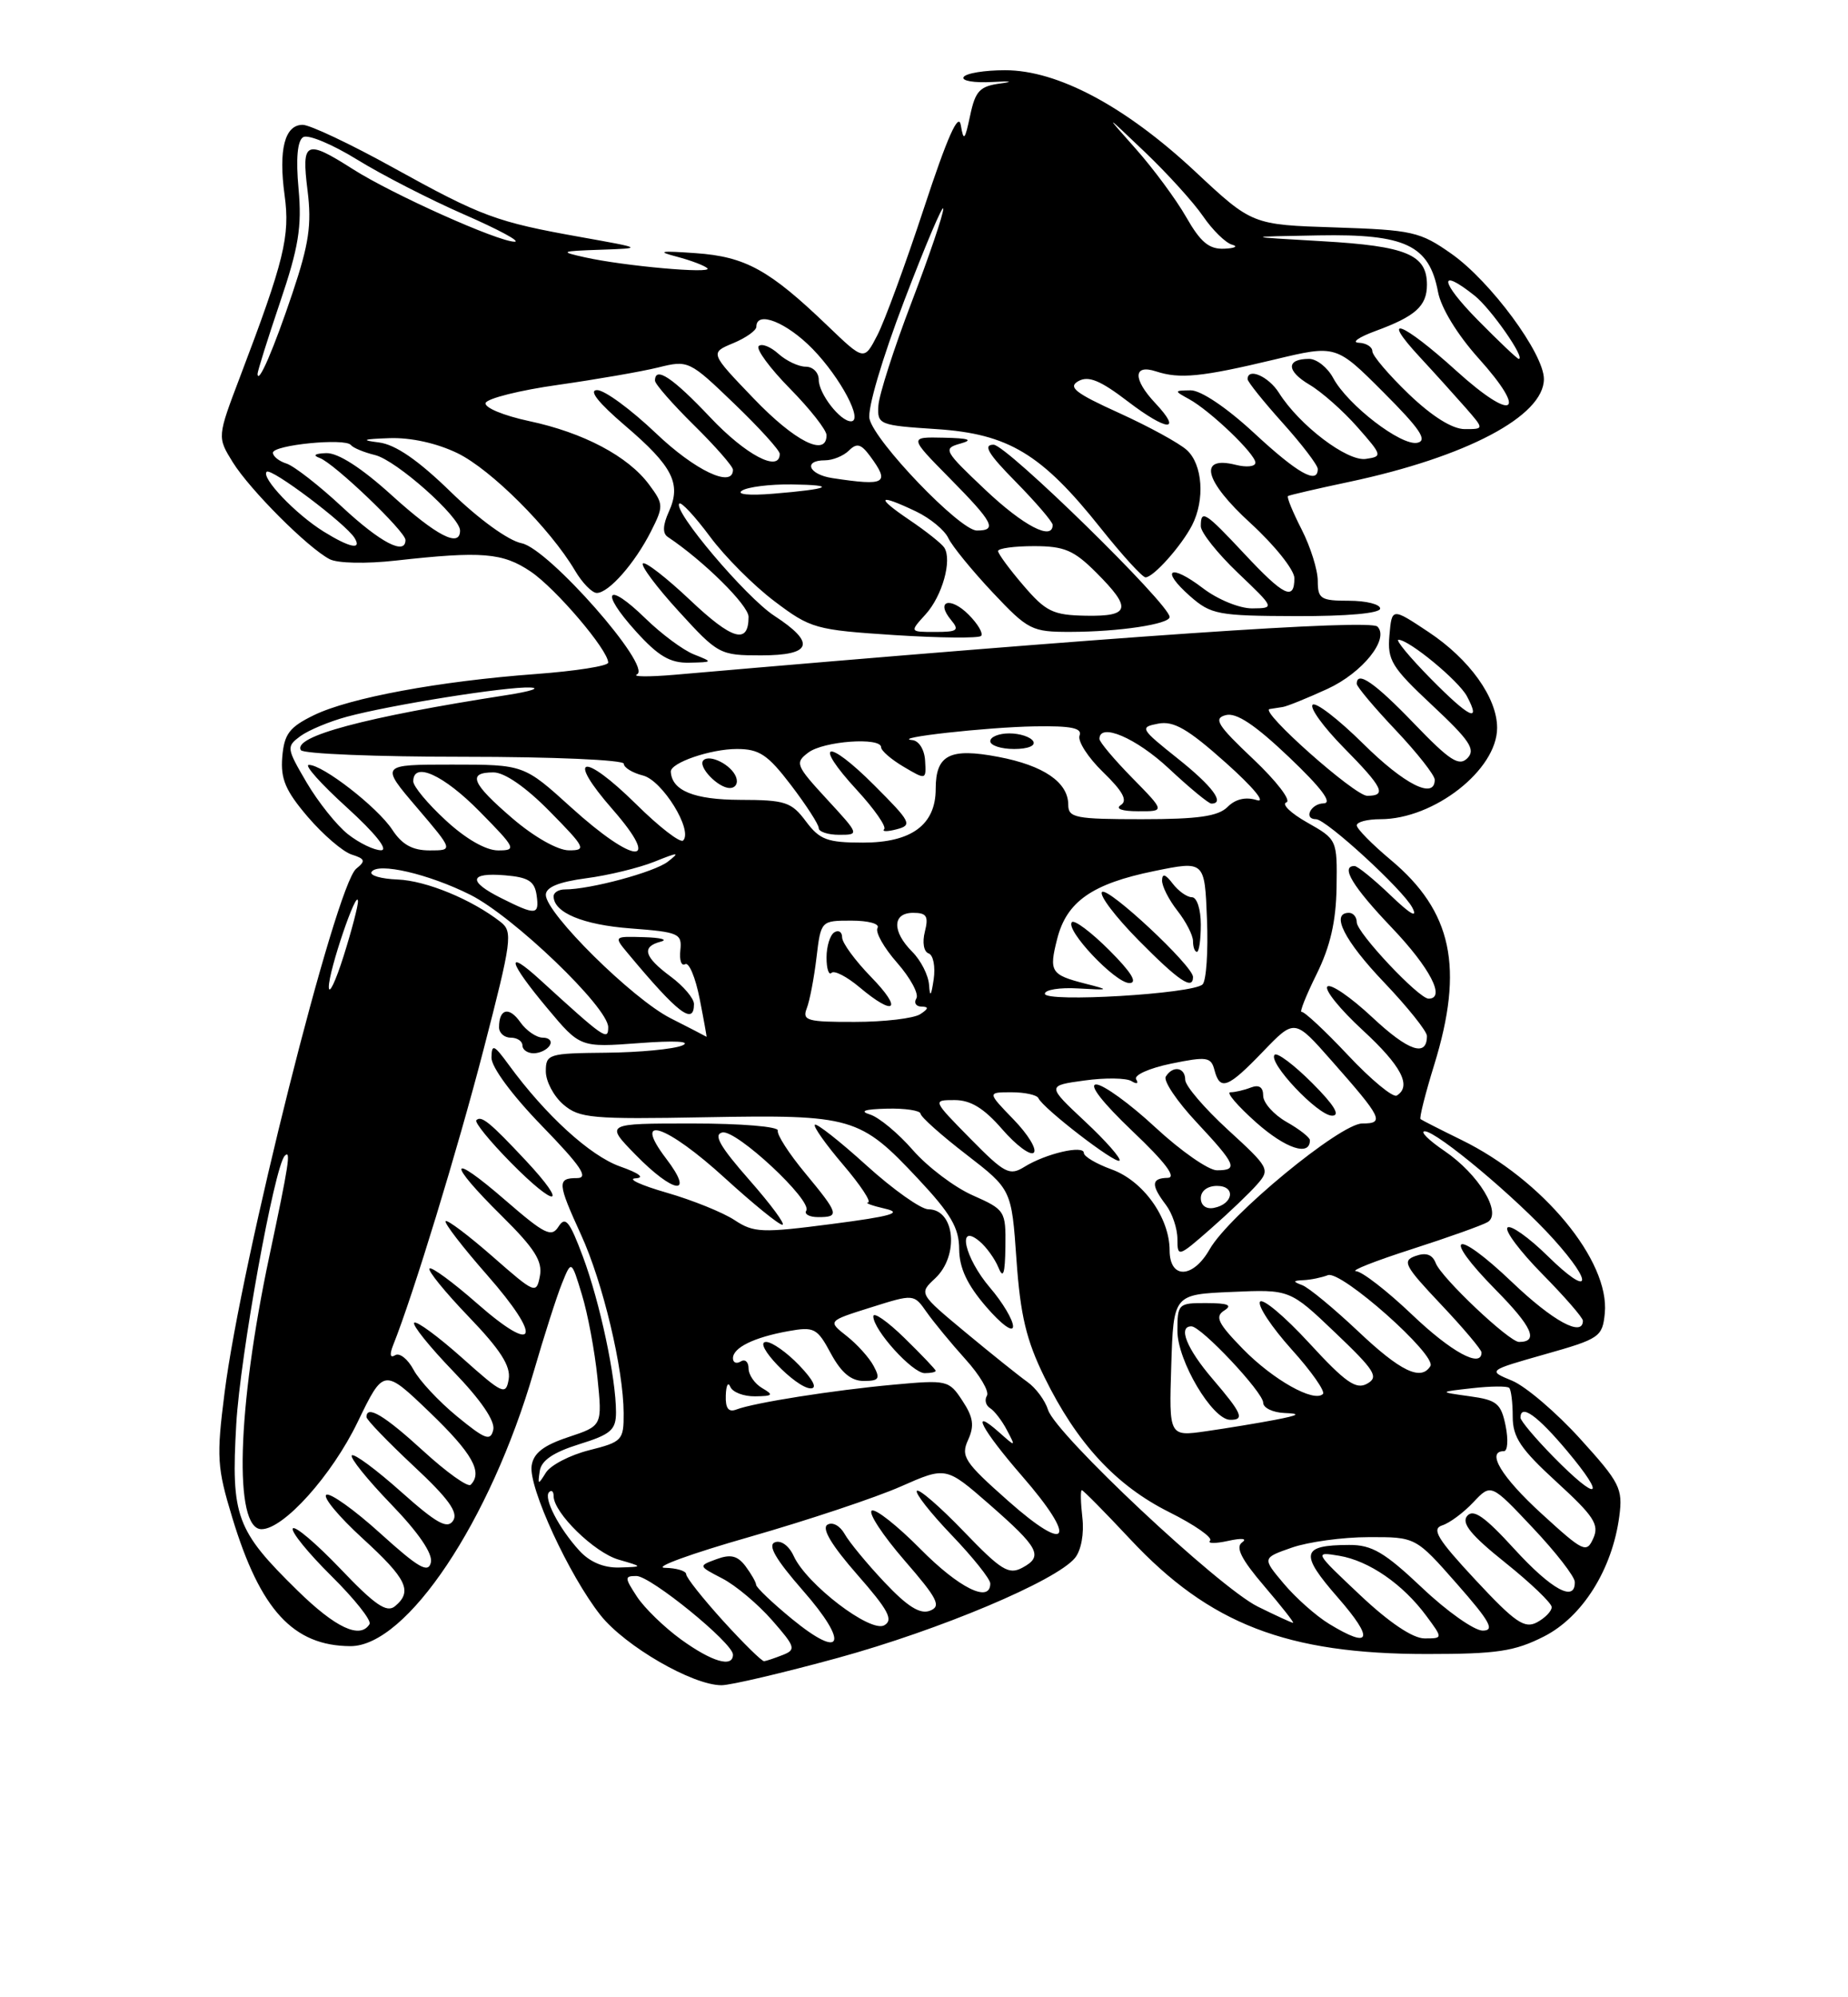 <?xml version="1.0" encoding="UTF-8" standalone="no"?>
<!DOCTYPE svg PUBLIC "-//W3C//DTD SVG 1.1//EN" "http://www.w3.org/Graphics/SVG/1.1/DTD/svg11.dtd" >
<svg xmlns="http://www.w3.org/2000/svg" xmlns:xlink="http://www.w3.org/1999/xlink" version="1.1" viewBox="0 0 237 256">
 <g >
 <path fill="currentColor"
d=" M 107.44 212.50 C 120.55 208.90 135.44 202.63 137.86 199.69 C 138.66 198.71 139.05 196.57 138.81 194.51 C 138.59 192.58 138.55 191.00 138.74 191.00 C 138.92 191.00 141.72 193.84 144.96 197.30 C 155.13 208.17 165.04 212.00 183.00 212.00 C 191.99 212.00 194.24 211.66 198.01 209.75 C 202.95 207.24 206.77 201.15 207.67 194.35 C 208.14 190.79 207.76 190.04 202.63 184.39 C 199.58 181.03 195.66 177.69 193.93 176.97 C 190.78 175.67 190.78 175.67 198.14 173.58 C 205.16 171.60 205.51 171.35 205.81 168.32 C 206.46 161.60 197.85 151.20 187.41 146.10 C 184.71 144.78 182.36 143.58 182.18 143.44 C 182.00 143.31 182.79 140.18 183.93 136.49 C 187.78 124.03 186.25 116.81 178.35 110.21 C 175.96 108.21 174.00 106.22 174.00 105.79 C 174.00 105.35 175.36 105.00 177.03 105.00 C 183.91 105.00 192.00 98.67 192.00 93.29 C 192.00 89.43 188.47 84.50 183.21 81.01 C 178.50 77.88 178.50 77.88 178.19 81.43 C 177.91 84.62 178.46 85.52 183.69 90.41 C 188.49 94.90 189.27 96.07 188.20 97.17 C 187.12 98.27 185.94 97.51 181.36 92.75 C 176.32 87.51 174.00 85.90 174.00 87.65 C 174.00 88.01 176.25 90.69 179.00 93.59 C 181.75 96.50 184.00 99.36 184.00 99.94 C 184.00 102.52 180.11 100.56 174.81 95.31 C 171.64 92.18 168.73 89.94 168.34 90.33 C 167.94 90.72 169.73 93.19 172.31 95.81 C 177.39 100.96 177.89 102.00 175.34 102.00 C 173.73 102.00 161.47 91.12 162.82 90.88 C 163.20 90.82 163.95 90.70 164.50 90.62 C 165.05 90.54 167.64 89.49 170.24 88.30 C 174.74 86.23 178.22 81.89 176.65 80.31 C 175.67 79.34 143.59 81.53 86.50 86.49 C 83.20 86.77 81.04 86.75 81.69 86.44 C 83.70 85.48 70.36 70.32 66.90 69.63 C 65.19 69.29 61.42 66.56 57.83 63.07 C 53.62 58.97 50.72 56.98 48.60 56.71 C 46.21 56.41 46.52 56.28 49.93 56.16 C 52.67 56.06 56.01 56.80 58.66 58.08 C 62.96 60.16 70.55 67.74 73.74 73.13 C 74.67 74.71 75.93 76.00 76.54 76.00 C 78.07 76.00 81.42 72.19 83.48 68.12 C 85.12 64.88 85.11 64.62 83.25 62.12 C 80.56 58.48 74.82 55.45 67.85 53.97 C 64.58 53.27 62.09 52.24 62.28 51.65 C 62.48 51.07 66.66 50.02 71.57 49.33 C 76.48 48.63 82.26 47.63 84.41 47.10 C 88.27 46.14 88.41 46.21 94.16 51.74 C 97.37 54.82 100.00 57.72 100.00 58.17 C 100.00 60.61 95.66 58.34 91.09 53.50 C 86.25 48.38 84.00 46.89 84.00 48.79 C 84.00 49.22 86.25 51.79 89.00 54.50 C 91.75 57.21 94.00 59.78 94.00 60.21 C 94.00 62.62 89.12 60.31 84.09 55.50 C 80.91 52.48 77.54 50.00 76.58 50.00 C 75.45 50.00 76.71 51.60 80.16 54.55 C 86.28 59.77 87.41 62.00 85.78 65.58 C 85.00 67.30 84.95 68.37 85.64 68.82 C 90.22 71.87 96.00 77.58 96.00 79.06 C 96.00 82.64 93.92 82.04 88.49 76.90 C 85.46 74.04 82.74 71.93 82.45 72.22 C 82.16 72.51 84.23 75.28 87.06 78.37 C 92.09 83.88 92.32 84.00 97.60 84.00 C 104.15 84.00 104.67 82.42 99.29 78.92 C 95.65 76.54 86.24 65.43 87.12 64.54 C 87.37 64.30 89.13 66.19 91.04 68.76 C 92.94 71.33 96.67 75.07 99.33 77.07 C 103.96 80.57 104.59 80.74 114.71 81.40 C 120.51 81.77 125.51 81.82 125.82 81.51 C 126.13 81.20 125.41 79.97 124.22 78.78 C 121.86 76.41 119.93 77.01 121.98 79.48 C 123.07 80.79 122.79 81.00 119.95 81.00 C 116.65 81.00 116.65 81.00 118.70 78.75 C 120.84 76.40 122.13 71.80 121.10 70.19 C 120.77 69.68 118.75 68.07 116.61 66.63 C 112.24 63.67 112.59 63.23 117.47 65.55 C 119.27 66.41 121.14 67.94 121.62 68.97 C 122.10 69.99 124.66 73.12 127.29 75.92 C 131.86 80.77 132.32 81.00 137.29 80.99 C 143.50 80.98 150.00 80.00 150.00 79.08 C 150.00 77.46 129.08 57.00 127.42 57.00 C 126.03 57.00 126.72 58.17 130.29 61.78 C 132.88 64.42 135.00 66.89 135.00 67.28 C 135.00 69.36 131.25 67.40 126.34 62.76 C 121.05 57.76 120.91 57.49 123.15 56.86 C 124.87 56.38 124.30 56.17 121.03 56.10 C 116.57 56.00 116.57 56.00 121.78 61.28 C 127.41 66.98 127.94 68.00 125.28 68.00 C 123.12 68.00 112.18 56.62 111.51 53.68 C 111.22 52.43 113.12 45.99 115.98 38.50 C 118.71 31.35 120.96 26.07 120.97 26.76 C 120.99 27.46 119.15 32.86 116.90 38.76 C 114.64 44.67 112.73 50.62 112.65 52.00 C 112.50 54.42 112.74 54.52 120.09 55.00 C 129.33 55.61 133.57 58.16 141.14 67.67 C 143.91 71.15 146.51 74.00 146.91 74.00 C 147.92 74.00 151.50 69.99 152.88 67.32 C 154.55 64.06 154.24 59.52 152.20 57.68 C 151.22 56.79 147.30 54.65 143.51 52.93 C 137.91 50.39 136.92 49.62 138.30 48.85 C 139.59 48.13 141.11 48.75 144.65 51.46 C 149.68 55.30 151.69 55.43 148.17 51.68 C 145.27 48.60 145.31 46.64 148.25 47.60 C 151.29 48.60 154.10 48.32 163.42 46.09 C 171.34 44.19 171.34 44.19 177.42 50.28 C 182.11 54.97 183.11 56.45 181.78 56.75 C 179.72 57.21 172.82 51.90 170.97 48.44 C 170.25 47.10 168.86 46.00 167.89 46.00 C 164.93 46.00 164.95 47.54 167.94 49.31 C 169.50 50.23 172.26 52.67 174.08 54.74 C 177.29 58.38 177.32 58.51 175.16 58.82 C 172.77 59.17 166.63 54.50 164.02 50.35 C 162.69 48.24 160.00 47.07 160.00 48.60 C 160.00 48.93 162.03 51.46 164.50 54.21 C 166.97 56.96 169.00 59.62 169.00 60.11 C 169.00 62.14 166.43 60.69 160.83 55.50 C 157.31 52.24 153.99 50.01 152.69 50.03 C 150.55 50.06 150.55 50.09 152.50 51.16 C 155.24 52.67 161.00 58.19 161.00 59.30 C 161.00 59.81 159.87 59.93 158.48 59.58 C 153.60 58.36 154.44 61.64 160.40 67.08 C 163.48 69.90 166.00 73.06 166.00 74.10 C 166.00 77.06 164.65 76.40 159.60 71.00 C 154.54 65.59 154.00 65.25 154.00 67.45 C 154.00 68.24 156.14 70.93 158.75 73.42 C 163.50 77.95 163.50 77.95 160.59 77.98 C 158.98 77.99 156.18 76.85 154.28 75.40 C 150.04 72.17 148.73 72.98 152.63 76.42 C 155.31 78.77 156.21 78.94 166.25 78.97 C 172.77 78.99 177.00 78.61 177.00 78.00 C 177.00 77.45 175.20 77.00 173.00 77.00 C 169.38 77.00 169.00 76.76 169.00 74.46 C 169.00 73.06 168.07 70.09 166.93 67.86 C 165.79 65.63 165.00 63.71 165.18 63.58 C 165.36 63.46 168.88 62.64 173.00 61.77 C 188.05 58.58 198.00 53.33 198.00 48.58 C 198.00 45.32 191.17 36.07 186.16 32.54 C 182.11 29.69 181.16 29.48 171.21 29.15 C 160.58 28.81 160.58 28.81 153.25 21.96 C 144.31 13.62 135.64 9.00 128.90 9.00 C 126.27 9.00 123.87 9.39 123.58 9.88 C 123.28 10.36 124.94 10.64 127.27 10.51 C 129.60 10.38 130.08 10.46 128.35 10.69 C 125.65 11.05 125.09 11.63 124.42 14.80 C 123.74 18.00 123.58 18.17 123.22 16.04 C 122.93 14.33 121.49 17.57 118.51 26.63 C 116.15 33.81 113.45 41.16 112.52 42.96 C 110.82 46.25 110.82 46.25 106.16 41.78 C 98.66 34.58 95.60 32.90 89.24 32.45 C 84.65 32.12 84.16 32.21 86.80 32.90 C 88.62 33.38 90.38 34.05 90.72 34.39 C 91.45 35.12 80.00 34.10 75.00 32.98 C 71.73 32.25 71.86 32.19 77.00 32.01 C 82.50 31.82 82.50 31.82 74.50 30.39 C 63.63 28.45 61.81 27.78 50.41 21.48 C 44.96 18.46 39.74 16.00 38.82 16.00 C 36.51 16.00 35.70 19.18 36.50 25.03 C 37.22 30.25 36.44 33.44 30.80 48.26 C 27.85 56.02 27.85 56.02 29.86 59.26 C 32.07 62.80 39.45 70.19 42.27 71.67 C 43.28 72.20 46.94 72.28 50.77 71.85 C 61.81 70.62 64.47 70.84 68.06 73.26 C 71.28 75.43 78.00 83.32 78.00 84.93 C 78.00 85.36 73.84 86.01 68.75 86.39 C 56.31 87.31 44.82 89.44 40.25 91.67 C 37.11 93.20 36.45 94.07 36.20 97.02 C 35.97 99.84 36.61 101.35 39.48 104.71 C 41.45 107.00 43.97 109.17 45.10 109.53 C 46.83 110.08 46.92 110.35 45.69 111.34 C 43.06 113.45 30.93 161.67 28.80 178.51 C 27.75 186.77 27.83 188.09 29.80 194.56 C 33.38 206.36 37.62 210.95 44.93 210.99 C 52.15 211.02 62.88 194.96 68.44 175.83 C 69.77 171.25 71.40 166.15 72.07 164.50 C 73.28 161.50 73.28 161.50 74.63 165.94 C 75.38 168.38 76.27 173.16 76.62 176.57 C 77.25 182.75 77.25 182.75 72.88 184.20 C 69.69 185.26 68.41 186.26 68.18 187.87 C 67.77 190.63 72.98 201.93 77.01 207.02 C 80.16 210.99 88.81 216.00 92.53 216.00 C 93.70 216.00 100.41 214.42 107.44 212.50 Z  M 89.00 83.88 C 87.62 83.34 84.82 81.26 82.77 79.26 C 77.81 74.43 76.85 75.72 81.54 80.91 C 84.42 84.10 85.93 84.99 88.37 84.94 C 91.46 84.87 91.47 84.86 89.00 83.88 Z  M 87.36 210.15 C 85.19 208.58 82.64 206.10 81.69 204.65 C 80.09 202.20 80.08 202.00 81.62 202.00 C 83.44 202.00 94.00 210.59 94.00 212.08 C 94.00 213.79 91.32 213.01 87.36 210.15 Z  M 92.75 207.77 C 90.14 204.89 88.00 202.20 88.00 201.77 C 88.00 201.35 86.76 200.98 85.25 200.95 C 83.74 200.91 88.63 199.13 96.13 196.99 C 103.63 194.84 112.36 191.93 115.54 190.52 C 121.32 187.97 121.32 187.97 126.85 192.79 C 133.28 198.41 133.84 199.48 131.11 200.94 C 129.36 201.88 128.38 201.26 123.60 196.29 C 120.57 193.14 117.87 190.80 117.59 191.08 C 117.31 191.35 119.32 193.91 122.04 196.75 C 124.77 199.60 127.00 202.39 127.00 202.96 C 127.00 205.53 122.99 203.55 118.05 198.55 C 115.08 195.55 112.27 193.33 111.80 193.62 C 111.33 193.92 113.20 196.77 115.97 199.97 C 120.27 204.92 120.75 205.88 119.26 206.45 C 118.00 206.94 116.37 205.92 113.44 202.81 C 111.20 200.44 108.90 197.65 108.32 196.61 C 107.72 195.55 106.76 195.03 106.11 195.43 C 105.35 195.90 106.66 198.08 109.93 201.81 C 113.95 206.39 114.61 207.64 113.40 208.32 C 111.62 209.31 103.44 203.06 101.79 199.44 C 101.19 198.13 100.17 197.38 99.38 197.68 C 98.42 198.05 99.49 199.88 102.96 203.85 C 108.94 210.66 108.10 212.86 101.57 207.51 C 99.06 205.45 96.99 203.48 96.97 203.13 C 96.95 202.78 96.33 201.71 95.60 200.73 C 94.58 199.39 93.69 199.18 91.90 199.84 C 89.54 200.71 89.54 200.71 92.62 202.31 C 94.32 203.18 97.18 205.58 98.99 207.64 C 102.01 211.08 102.12 211.44 100.39 212.12 C 99.35 212.53 98.28 212.89 98.00 212.92 C 97.72 212.96 95.36 210.64 92.75 207.77 Z  M 170.46 208.14 C 168.78 207.12 166.17 204.80 164.64 202.98 C 161.87 199.69 161.87 199.69 165.68 198.36 C 167.78 197.63 172.21 197.02 175.53 197.02 C 181.56 197.00 181.56 197.00 186.84 203.00 C 191.10 207.84 191.74 209.00 190.15 209.00 C 189.07 209.00 185.56 206.53 182.37 203.50 C 177.56 198.96 175.94 198.00 173.02 198.02 C 166.86 198.04 166.63 199.11 171.60 204.79 C 176.27 210.14 175.84 211.42 170.46 208.14 Z  M 174.41 204.43 C 168.56 198.92 168.53 198.87 171.76 199.41 C 175.57 200.05 179.91 203.04 182.92 207.11 C 185.06 210.00 185.06 210.00 182.69 210.00 C 181.19 210.00 178.15 207.96 174.41 204.43 Z  M 38.16 203.87 C 30.27 196.14 29.62 194.39 30.30 182.53 C 30.80 173.77 35.20 149.47 36.52 148.14 C 37.34 147.32 37.06 149.17 34.53 161.07 C 30.40 180.56 29.96 196.00 33.54 196.00 C 36.37 196.00 42.56 189.11 45.86 182.28 C 49.21 175.36 49.21 175.36 55.11 181.02 C 60.58 186.28 61.95 188.71 60.36 190.31 C 60.01 190.66 57.27 188.71 54.28 185.97 C 49.27 181.39 47.00 180.04 47.00 181.63 C 47.00 181.97 49.71 184.78 53.02 187.88 C 57.51 192.06 58.81 193.86 58.11 194.91 C 57.37 196.03 56.00 195.27 51.41 191.18 C 48.23 188.35 45.41 186.26 45.12 186.54 C 44.84 186.82 47.10 189.63 50.14 192.78 C 53.68 196.44 55.52 199.14 55.26 200.26 C 54.93 201.69 53.69 200.98 48.78 196.54 C 45.45 193.52 42.33 191.30 41.85 191.59 C 41.37 191.89 43.46 194.40 46.49 197.17 C 52.19 202.38 52.95 203.97 50.65 205.88 C 49.59 206.75 48.08 205.72 43.66 201.08 C 40.55 197.83 37.81 195.50 37.55 195.91 C 37.30 196.32 39.53 199.06 42.50 202.00 C 45.47 204.94 47.68 207.71 47.39 208.17 C 46.19 210.12 43.05 208.66 38.16 203.87 Z  M 189.23 202.51 C 184.35 197.27 183.55 195.96 184.96 195.51 C 185.91 195.21 187.70 193.88 188.95 192.55 C 191.22 190.14 191.22 190.14 196.57 195.82 C 199.52 198.94 201.94 202.06 201.96 202.75 C 202.04 205.43 198.98 203.76 194.20 198.53 C 190.40 194.37 188.95 193.36 188.16 194.30 C 187.39 195.23 188.64 196.77 193.06 200.30 C 196.33 202.92 199.00 205.48 199.00 205.99 C 199.00 206.51 198.15 207.38 197.11 207.94 C 195.52 208.79 194.30 207.95 189.23 202.51 Z  M 161.30 205.92 C 156.29 203.44 135.41 183.86 134.41 180.71 C 134.03 179.49 132.83 177.88 131.75 177.12 C 130.68 176.36 127.11 173.50 123.82 170.77 C 117.84 165.80 117.84 165.80 119.92 163.86 C 123.04 160.95 122.47 155.00 119.06 155.00 C 118.12 155.00 114.54 152.47 111.13 149.38 C 107.71 146.28 104.73 143.94 104.50 144.16 C 104.28 144.39 105.91 146.69 108.13 149.29 C 110.34 151.88 111.78 154.05 111.33 154.12 C 110.87 154.18 111.85 154.54 113.50 154.92 C 115.84 155.45 114.33 155.89 106.70 156.88 C 97.69 158.05 96.67 158.01 94.20 156.38 C 92.71 155.40 88.80 153.82 85.50 152.87 C 82.20 151.92 80.40 151.09 81.50 151.03 C 82.74 150.96 81.97 150.37 79.50 149.50 C 75.68 148.14 69.97 142.94 65.26 136.50 C 63.34 133.87 63.06 133.76 63.03 135.56 C 63.01 136.77 65.68 140.38 69.50 144.31 C 74.53 149.49 75.54 151.00 74.00 151.00 C 71.43 151.00 71.48 151.62 74.53 158.29 C 77.31 164.36 79.96 175.44 79.98 181.13 C 80.00 184.60 79.80 184.81 75.55 185.88 C 73.10 186.50 70.61 187.79 70.01 188.75 C 69.01 190.36 68.95 190.34 69.22 188.55 C 69.42 187.19 70.96 186.15 74.25 185.12 C 78.35 183.85 79.00 183.28 79.00 181.01 C 79.00 176.58 76.94 166.92 74.76 161.08 C 73.05 156.51 72.51 155.84 71.64 157.20 C 70.73 158.65 69.87 158.22 64.80 153.83 C 57.52 147.52 57.23 148.82 64.35 155.85 C 68.56 160.01 69.60 161.65 69.24 163.55 C 68.79 165.90 68.62 165.83 63.16 161.04 C 60.07 158.34 57.37 156.30 57.15 156.52 C 56.93 156.73 59.32 159.84 62.46 163.41 C 69.64 171.58 68.87 173.81 61.20 167.08 C 58.09 164.35 55.34 162.33 55.08 162.59 C 54.82 162.84 57.09 165.63 60.12 168.78 C 64.17 172.99 65.52 175.10 65.24 176.77 C 64.88 178.89 64.49 178.71 59.25 174.03 C 56.16 171.28 53.41 169.26 53.12 169.54 C 52.84 169.82 55.10 172.63 58.14 175.78 C 61.66 179.42 63.52 182.14 63.26 183.26 C 62.91 184.76 62.23 184.51 58.61 181.54 C 56.28 179.63 53.77 176.94 53.04 175.57 C 52.30 174.19 51.24 173.35 50.68 173.70 C 50.03 174.10 49.94 173.63 50.42 172.41 C 52.99 165.99 58.68 147.38 62.02 134.50 C 65.64 120.53 65.79 119.41 64.20 118.17 C 60.49 115.28 54.67 112.88 51.00 112.73 C 48.88 112.65 47.37 112.21 47.65 111.76 C 48.43 110.49 54.97 112.01 60.32 114.69 C 65.84 117.46 78.00 129.12 78.00 131.66 C 78.00 133.45 77.50 133.10 69.25 125.57 C 64.72 121.44 65.19 123.26 70.20 129.24 C 74.40 134.26 74.40 134.26 81.95 133.70 C 86.56 133.35 88.72 133.47 87.50 134.00 C 86.40 134.47 82.01 134.89 77.75 134.93 C 70.33 135.00 70.00 135.10 70.00 137.32 C 70.00 138.60 71.01 140.51 72.25 141.57 C 74.30 143.33 75.89 143.47 90.53 143.20 C 109.31 142.86 110.29 143.14 117.75 151.10 C 121.94 155.57 123.00 157.38 123.01 160.10 C 123.03 162.52 124.02 164.65 126.48 167.50 C 128.43 169.76 129.92 170.85 129.92 170.00 C 129.92 169.18 128.59 166.94 126.96 165.04 C 123.71 161.23 122.67 156.65 125.61 159.09 C 126.50 159.83 127.59 161.35 128.05 162.47 C 128.66 163.97 128.89 163.29 128.94 159.80 C 129.00 155.21 128.90 155.05 124.75 153.21 C 122.41 152.18 118.96 149.57 117.08 147.42 C 115.20 145.26 112.73 143.21 111.58 142.85 C 110.17 142.41 110.87 142.17 113.75 142.10 C 116.09 142.04 118.03 142.34 118.06 142.75 C 118.09 143.16 120.73 145.52 123.93 147.98 C 129.73 152.46 129.73 152.46 130.36 161.48 C 130.86 168.59 131.62 171.77 133.94 176.50 C 138.10 184.98 143.11 190.40 149.96 193.82 C 153.22 195.45 155.57 197.09 155.19 197.47 C 154.81 197.85 155.85 197.86 157.50 197.50 C 159.27 197.11 160.01 197.19 159.29 197.70 C 158.42 198.32 159.21 199.88 162.12 203.28 C 164.34 205.88 166.01 208.00 165.83 208.00 C 165.65 208.00 163.61 207.06 161.30 205.92 Z  M 96.11 151.25 C 92.32 146.94 91.45 145.41 92.64 145.15 C 94.43 144.77 104.20 153.87 103.40 155.17 C 103.11 155.63 103.81 156.00 104.94 156.00 C 107.71 156.00 107.59 155.59 103.25 150.35 C 101.19 147.87 99.61 145.42 99.75 144.91 C 99.89 144.40 95.08 144.00 88.80 144.00 C 77.59 144.00 77.59 144.00 81.50 148.00 C 86.42 153.04 89.16 153.39 85.43 148.50 C 80.97 142.64 85.47 144.15 93.00 151.03 C 96.58 154.29 99.87 156.97 100.33 156.98 C 100.79 156.99 98.89 154.41 96.11 151.25 Z  M 67.44 148.76 C 62.84 143.85 61.73 142.94 61.09 143.58 C 60.83 143.84 62.82 146.28 65.50 149.00 C 71.36 154.95 73.03 154.74 67.44 148.76 Z  M 70.50 134.00 C 70.84 133.45 70.44 133.00 69.62 133.00 C 68.79 133.00 67.49 132.10 66.72 131.01 C 65.29 128.97 64.00 129.28 64.00 131.67 C 64.00 132.40 64.67 133.00 65.50 133.00 C 66.33 133.00 67.00 133.45 67.00 134.00 C 67.00 134.55 67.65 135.00 68.44 135.00 C 69.23 135.00 70.16 134.55 70.50 134.00 Z  M 74.30 198.75 C 71.67 195.87 69.67 192.00 70.42 191.25 C 70.74 190.93 71.00 191.16 71.00 191.76 C 71.00 193.90 76.22 199.00 79.33 199.90 C 82.50 200.82 82.50 200.82 79.42 200.91 C 77.43 200.97 75.63 200.21 74.30 198.75 Z  M 197.71 194.02 C 192.54 189.30 190.56 186.00 192.87 186.00 C 193.35 186.00 193.45 184.54 193.09 182.75 C 192.50 179.87 191.97 179.44 188.46 178.96 C 184.50 178.41 184.50 178.41 188.80 177.93 C 191.17 177.66 193.31 177.64 193.55 177.89 C 193.80 178.13 194.00 179.79 194.00 181.57 C 194.00 184.22 195.01 185.72 199.63 189.95 C 204.41 194.32 205.12 195.41 204.34 197.16 C 203.47 199.11 203.08 198.93 197.71 194.02 Z  M 129.30 192.38 C 123.68 187.41 123.19 186.67 124.15 184.57 C 124.98 182.75 124.83 181.66 123.43 179.54 C 121.70 176.90 121.48 176.85 114.58 177.48 C 106.85 178.19 96.71 179.79 94.44 180.66 C 93.43 181.05 93.02 180.51 93.08 178.86 C 93.12 177.56 93.38 177.06 93.66 177.75 C 93.94 178.44 95.37 178.99 96.83 178.97 C 99.13 178.94 99.26 178.80 97.75 177.92 C 96.79 177.36 96.00 176.22 96.00 175.39 C 96.00 174.56 95.55 174.16 95.00 174.50 C 94.45 174.84 94.00 174.66 94.00 174.09 C 94.00 172.73 96.70 171.41 101.08 170.62 C 104.42 170.02 104.80 170.21 106.56 173.49 C 107.89 175.94 109.15 177.00 110.76 177.00 C 112.73 177.00 112.92 176.72 112.04 175.08 C 111.48 174.02 109.92 172.29 108.58 171.24 C 106.14 169.32 106.14 169.32 111.67 167.58 C 117.20 165.84 117.20 165.84 118.83 168.17 C 119.73 169.45 121.97 172.17 123.81 174.21 C 125.66 176.25 126.90 178.36 126.57 178.89 C 126.24 179.43 126.42 180.14 126.98 180.49 C 127.53 180.83 128.51 182.10 129.14 183.31 C 130.28 185.48 130.28 185.49 128.15 183.60 C 124.29 180.17 125.89 183.22 131.07 189.18 C 138.21 197.38 137.13 199.32 129.30 192.38 Z  M 102.50 175.00 C 100.92 173.35 99.01 172.00 98.25 172.00 C 96.41 172.00 102.04 177.89 103.94 177.95 C 104.85 177.98 104.32 176.90 102.50 175.00 Z  M 120.00 175.70 C 120.00 175.54 118.20 173.65 116.00 171.50 C 113.80 169.35 112.00 168.10 112.00 168.72 C 112.00 170.47 117.01 176.00 118.59 176.00 C 119.37 176.00 120.00 175.87 120.00 175.70 Z  M 199.21 186.71 C 196.89 184.35 195.00 182.10 195.00 181.71 C 195.00 179.88 197.17 181.43 201.00 186.00 C 206.13 192.12 204.97 192.58 199.21 186.71 Z  M 150.21 175.02 C 150.50 165.91 150.50 165.91 157.96 165.59 C 165.42 165.26 165.42 165.26 171.25 170.82 C 176.34 175.67 176.86 176.50 175.33 177.35 C 173.91 178.15 172.55 177.20 167.88 172.12 C 164.74 168.71 161.91 166.34 161.59 166.85 C 161.27 167.37 163.09 170.11 165.63 172.94 C 168.18 175.76 169.99 178.35 169.66 178.67 C 168.52 179.81 163.26 176.85 159.40 172.90 C 156.19 169.61 155.77 168.75 157.01 167.97 C 158.10 167.28 157.49 167.03 154.75 167.02 C 151.11 167.00 151.00 167.11 151.00 170.59 C 151.00 174.41 155.47 181.94 157.75 181.98 C 159.66 182.01 159.30 181.17 155.50 176.73 C 152.19 172.86 151.04 170.00 152.79 170.00 C 154.05 170.00 162.00 178.45 162.00 179.79 C 162.00 180.45 163.24 181.05 164.75 181.11 C 166.89 181.19 166.61 181.39 163.50 181.99 C 161.30 182.41 157.35 183.06 154.71 183.44 C 149.92 184.13 149.92 184.13 150.21 175.02 Z  M 174.18 170.64 C 171.05 167.69 167.82 165.02 167.00 164.72 C 165.77 164.26 165.80 164.14 167.17 164.08 C 168.09 164.04 169.49 163.75 170.30 163.44 C 171.99 162.79 184.30 173.71 183.44 175.10 C 182.24 177.04 179.61 175.78 174.18 170.64 Z  M 181.09 168.50 C 177.91 165.47 174.68 162.97 173.91 162.93 C 173.13 162.89 176.35 161.62 181.05 160.11 C 185.75 158.60 190.14 157.03 190.80 156.63 C 192.66 155.47 189.63 150.50 185.26 147.53 C 183.21 146.14 182.07 145.00 182.72 145.00 C 184.27 145.00 194.50 153.56 199.25 158.84 C 204.50 164.67 203.94 166.34 198.52 161.02 C 196.06 158.60 193.72 156.95 193.33 157.34 C 192.94 157.73 194.95 160.41 197.81 163.31 C 200.66 166.20 203.00 168.89 203.00 169.28 C 203.00 171.43 199.16 169.34 193.92 164.34 C 186.52 157.28 184.73 158.13 191.83 165.33 C 196.51 170.07 197.37 172.00 194.81 172.00 C 193.55 172.00 184.86 163.79 184.13 161.90 C 183.70 160.79 182.89 160.50 181.54 160.98 C 179.78 161.60 180.12 162.24 184.79 167.18 C 187.66 170.21 190.00 172.99 190.00 173.35 C 190.00 175.41 186.12 173.30 181.09 168.50 Z  M 150.00 160.25 C 149.99 156.07 146.61 151.35 142.57 149.89 C 140.61 149.18 139.00 148.23 139.00 147.78 C 139.00 146.72 134.11 147.86 131.39 149.55 C 129.47 150.74 128.86 150.43 124.43 145.93 C 119.58 141.00 119.58 141.00 122.43 141.00 C 124.49 141.00 126.20 142.05 128.54 144.75 C 130.33 146.81 132.15 148.16 132.58 147.74 C 133.01 147.31 131.84 145.40 129.99 143.49 C 126.61 140.00 126.61 140.00 129.72 140.00 C 131.43 140.00 132.98 140.34 133.17 140.75 C 133.74 142.05 143.09 149.25 143.57 148.76 C 143.82 148.51 141.83 146.24 139.14 143.73 C 134.25 139.15 134.25 139.15 139.08 138.49 C 141.73 138.12 144.45 138.16 145.11 138.57 C 145.79 138.99 146.05 138.89 145.71 138.34 C 145.38 137.81 147.38 136.91 150.19 136.33 C 154.78 135.39 155.31 135.47 155.75 137.15 C 156.46 139.86 157.47 139.47 161.98 134.78 C 166.03 130.57 166.03 130.57 170.76 135.94 C 177.27 143.31 177.61 144.00 174.70 144.00 C 171.89 144.00 157.61 155.76 155.13 160.13 C 152.98 163.90 150.00 163.97 150.00 160.25 Z  M 161.23 151.80 C 162.91 149.89 162.78 149.66 157.48 144.81 C 154.47 142.05 152.00 139.17 152.00 138.40 C 152.00 136.79 150.41 136.53 149.51 137.99 C 149.17 138.53 150.95 141.17 153.45 143.84 C 158.54 149.29 158.84 150.00 156.06 150.00 C 154.99 150.00 151.44 147.53 148.17 144.50 C 144.91 141.47 141.49 139.00 140.59 139.00 C 139.58 139.00 141.38 141.31 145.22 144.97 C 149.46 148.99 150.93 150.94 149.75 150.97 C 147.64 151.01 147.58 151.87 149.53 154.44 C 150.34 155.51 151.00 157.47 151.00 158.81 C 151.00 161.17 151.11 161.14 155.25 157.51 C 157.59 155.46 160.28 152.89 161.23 151.80 Z  M 167.99 146.14 C 167.99 145.79 166.64 144.73 164.99 143.80 C 163.35 142.86 162.00 141.35 162.00 140.44 C 162.00 139.34 161.47 138.99 160.42 139.39 C 159.55 139.73 158.37 140.00 157.79 140.00 C 157.21 140.00 158.71 141.74 161.11 143.88 C 164.89 147.23 168.01 148.26 167.99 146.14 Z  M 168.27 138.80 C 165.96 136.49 163.80 134.87 163.47 135.19 C 162.54 136.13 169.02 143.00 170.84 143.00 C 171.94 143.00 171.10 141.63 168.27 138.80 Z  M 172.88 135.25 C 169.92 132.10 167.24 129.61 166.93 129.70 C 166.62 129.80 167.48 127.63 168.84 124.88 C 170.60 121.32 171.34 118.12 171.41 113.74 C 171.50 107.63 171.48 107.59 167.64 105.42 C 165.52 104.22 164.32 103.06 164.98 102.84 C 165.63 102.62 163.72 100.13 160.73 97.30 C 156.12 92.95 155.58 92.08 157.20 91.66 C 158.55 91.30 160.93 92.88 165.31 97.04 C 169.50 101.03 170.93 102.94 169.75 102.97 C 168.10 103.00 167.13 105.00 168.77 105.00 C 170.08 105.00 179.96 114.06 181.13 116.34 C 181.86 117.75 180.88 117.20 178.33 114.75 C 176.18 112.69 174.10 111.00 173.71 111.00 C 171.87 111.00 173.47 113.64 178.50 118.91 C 183.40 124.05 185.45 128.00 183.21 128.00 C 181.95 128.00 174.00 119.55 174.00 118.21 C 174.00 117.55 173.55 117.00 173.00 117.00 C 170.60 117.00 172.40 120.57 177.50 125.91 C 180.53 129.09 183.00 132.18 183.00 132.78 C 183.00 135.54 180.63 134.73 176.00 130.40 C 173.23 127.81 170.64 126.03 170.23 126.45 C 169.83 126.86 171.86 129.37 174.75 132.03 C 179.73 136.62 181.08 139.21 179.13 140.42 C 178.65 140.72 175.83 138.39 172.88 135.25 Z  M 86.00 130.51 C 81.13 128.05 70.00 117.05 70.00 114.70 C 70.00 113.72 71.64 113.04 75.17 112.57 C 78.01 112.20 81.95 111.24 83.92 110.45 C 87.03 109.20 87.25 109.20 85.64 110.45 C 83.90 111.79 75.70 114.00 72.45 114.00 C 71.65 114.00 71.00 114.39 71.00 114.88 C 71.00 116.97 74.76 118.54 80.90 119.00 C 87.08 119.47 87.48 119.65 87.25 121.81 C 87.11 123.08 87.39 123.87 87.87 123.58 C 88.35 123.28 89.19 125.28 89.73 128.02 C 90.27 130.76 90.66 132.95 90.61 132.89 C 90.55 132.84 88.47 131.76 86.00 130.51 Z  M 89.00 128.69 C 89.00 127.97 87.65 126.38 86.00 125.16 C 82.59 122.63 82.23 121.35 84.75 120.69 C 85.71 120.44 84.74 120.18 82.60 120.12 C 78.69 120.00 78.69 120.00 80.57 122.25 C 86.96 129.91 89.00 131.47 89.00 128.69 Z  M 103.46 129.25 C 103.84 128.29 104.40 125.36 104.71 122.75 C 105.28 118.00 105.28 118.00 109.20 118.00 C 111.39 118.00 112.86 118.41 112.54 118.94 C 112.22 119.46 113.35 121.47 115.06 123.41 C 116.76 125.35 117.87 127.40 117.52 127.97 C 117.17 128.54 117.47 129.01 118.19 129.02 C 119.14 129.03 119.09 129.30 118.00 130.00 C 117.17 130.53 113.41 130.98 109.64 130.98 C 103.52 131.00 102.86 130.81 103.46 129.25 Z  M 111.70 125.21 C 109.67 123.12 108.00 120.85 108.00 120.15 C 108.00 119.45 107.55 119.16 107.00 119.50 C 106.45 119.84 106.00 121.29 106.00 122.73 C 106.00 124.16 106.29 125.05 106.64 124.69 C 106.99 124.34 108.60 125.17 110.22 126.53 C 114.78 130.37 115.83 129.44 111.70 125.21 Z  M 42.17 126.50 C 42.15 124.43 45.80 113.72 45.91 115.50 C 45.94 116.05 45.12 119.20 44.08 122.50 C 43.04 125.80 42.18 127.60 42.17 126.50 Z  M 119.15 126.25 C 119.07 125.01 118.10 123.10 117.00 122.00 C 114.38 119.38 114.43 117.00 117.11 117.00 C 118.84 117.00 119.11 117.43 118.61 119.42 C 118.26 120.79 118.47 121.99 119.09 122.20 C 119.69 122.40 119.98 123.90 119.74 125.53 C 119.42 127.68 119.26 127.88 119.15 126.25 Z  M 134.00 127.37 C 134.00 126.86 135.91 126.55 138.25 126.69 C 142.35 126.92 142.38 126.89 139.20 126.08 C 134.75 124.94 134.51 124.55 135.58 120.34 C 136.79 115.56 140.07 113.27 148.01 111.65 C 154.50 110.32 154.50 110.32 154.79 117.81 C 154.96 121.94 154.70 125.70 154.23 126.17 C 153.01 127.39 134.00 128.52 134.00 127.37 Z  M 142.27 121.80 C 139.96 119.49 137.80 117.87 137.47 118.19 C 136.54 119.13 143.02 126.00 144.84 126.00 C 145.94 126.00 145.10 124.63 142.27 121.80 Z  M 153.00 125.22 C 153.00 123.80 142.07 113.60 141.33 114.33 C 140.94 114.73 143.05 117.51 146.02 120.52 C 151.17 125.73 153.00 126.97 153.00 125.22 Z  M 154.00 118.50 C 154.00 116.55 153.50 115.00 152.86 115.00 C 152.23 115.00 151.12 114.21 150.39 113.25 C 149.47 112.04 149.05 111.91 149.03 112.84 C 149.01 113.58 149.90 115.33 151.00 116.73 C 152.10 118.13 153.00 119.88 153.00 120.63 C 153.00 121.39 153.22 122.00 153.50 122.00 C 153.78 122.00 154.00 120.42 154.00 118.50 Z  M 64.27 115.11 C 59.97 112.96 60.16 111.81 64.75 112.19 C 67.76 112.44 68.56 112.94 68.82 114.75 C 69.18 117.32 68.74 117.35 64.27 115.11 Z  M 44.63 106.93 C 43.18 105.79 40.80 102.80 39.32 100.29 C 36.73 95.87 36.71 95.69 38.54 94.34 C 39.59 93.58 42.25 92.47 44.47 91.87 C 50.04 90.36 64.97 87.98 68.00 88.12 C 69.38 88.18 68.03 88.62 65.00 89.09 C 46.81 91.91 37.51 94.40 38.59 96.15 C 38.88 96.62 48.32 97.00 59.56 97.00 C 70.86 97.00 80.00 97.40 80.00 97.89 C 80.00 98.38 81.11 99.06 82.46 99.40 C 84.94 100.02 88.90 106.43 87.61 107.73 C 87.25 108.09 84.53 105.99 81.58 103.07 C 74.73 96.32 72.50 96.82 78.57 103.75 C 84.96 111.06 81.43 110.89 73.26 103.50 C 67.19 98.00 67.19 98.00 57.97 98.00 C 48.76 98.00 48.76 98.00 53.46 103.50 C 58.15 109.00 58.15 109.00 55.10 109.00 C 52.90 109.00 51.56 108.26 50.31 106.35 C 48.41 103.46 41.35 97.98 39.60 98.04 C 38.99 98.06 41.20 100.52 44.50 103.51 C 48.09 106.77 49.85 108.96 48.88 108.98 C 48.00 108.99 46.08 108.07 44.63 106.93 Z  M 57.17 105.15 C 54.87 103.04 53.00 100.79 53.00 100.15 C 53.00 97.55 56.87 99.30 61.50 104.00 C 66.16 108.73 66.29 109.00 63.88 109.00 C 62.31 109.00 59.73 107.52 57.17 105.15 Z  M 65.75 104.92 C 60.47 100.39 59.89 99.00 63.29 99.00 C 64.71 99.00 67.44 100.89 70.50 104.00 C 75.07 108.64 75.25 109.00 72.96 108.99 C 71.53 108.99 68.51 107.28 65.75 104.92 Z  M 103.35 105.27 C 101.50 102.79 100.71 102.53 94.90 102.52 C 89.01 102.50 86.16 101.34 86.03 98.91 C 85.97 97.77 91.13 96.00 94.50 96.00 C 97.38 96.00 98.46 96.72 101.45 100.64 C 103.40 103.20 105.00 105.67 105.00 106.14 C 105.00 106.61 106.18 107.00 107.63 107.00 C 110.23 107.00 110.22 106.96 106.04 102.43 C 102.06 98.11 101.92 97.77 103.66 96.46 C 105.61 94.98 113.00 94.45 113.00 95.78 C 113.00 96.22 114.30 97.34 115.89 98.28 C 118.77 99.98 118.79 99.98 118.64 97.49 C 118.56 96.08 117.85 94.94 117.00 94.86 C 114.12 94.59 126.55 93.20 132.72 93.10 C 137.39 93.02 138.82 93.32 138.45 94.28 C 138.18 94.99 139.54 97.10 141.47 98.97 C 144.01 101.43 144.64 102.61 143.75 103.18 C 142.99 103.66 143.87 103.98 145.96 103.98 C 149.42 104.00 149.42 104.00 145.21 99.71 C 142.89 97.35 141.00 95.10 141.00 94.71 C 141.00 92.57 145.70 94.58 149.90 98.50 C 152.54 100.97 155.00 103.00 155.35 103.00 C 157.16 103.00 155.49 100.76 151.01 97.20 C 146.23 93.39 146.13 93.21 148.54 92.75 C 150.52 92.37 152.35 93.43 157.20 97.76 C 160.73 100.91 162.42 102.95 161.17 102.55 C 159.76 102.11 158.44 102.41 157.43 103.43 C 156.22 104.63 153.66 105.00 146.43 105.00 C 137.93 105.00 137.00 104.82 137.00 103.15 C 137.00 100.27 133.84 98.11 128.03 97.01 C 121.80 95.82 120.00 96.75 120.00 101.12 C 120.00 105.71 116.90 108.00 110.70 108.00 C 106.08 108.00 105.13 107.64 103.35 105.27 Z  M 112.13 100.66 C 106.01 94.53 104.16 95.04 109.90 101.27 C 112.14 103.70 113.71 105.96 113.39 106.28 C 113.07 106.60 113.79 106.61 115.00 106.29 C 117.04 105.76 116.83 105.36 112.13 100.66 Z  M 94.39 99.58 C 93.80 98.04 91.03 96.63 90.21 97.45 C 89.44 98.23 92.08 101.00 93.59 101.00 C 94.34 101.00 94.70 100.37 94.39 99.58 Z  M 132.50 95.00 C 132.16 94.45 130.78 94.00 129.44 94.00 C 128.10 94.00 127.00 94.45 127.00 95.00 C 127.00 95.55 128.38 96.00 130.06 96.00 C 131.84 96.00 132.86 95.58 132.50 95.00 Z  M 183.48 86.98 C 180.78 84.24 178.93 82.00 179.35 82.00 C 180.71 82.00 187.05 87.23 188.13 89.24 C 190.02 92.78 188.43 92.00 183.48 86.98 Z  M 131.25 75.04 C 129.46 72.96 128.00 70.97 128.00 70.63 C 128.00 70.28 130.07 70.00 132.60 70.00 C 136.50 70.00 137.72 70.52 140.60 73.40 C 145.19 77.99 144.94 79.02 139.25 78.92 C 135.04 78.84 134.13 78.40 131.25 75.04 Z  M 41.50 68.13 C 37.90 65.89 33.45 61.22 34.20 60.47 C 34.76 59.91 44.34 67.12 45.47 68.95 C 46.45 70.54 44.84 70.20 41.50 68.13 Z  M 43.89 64.99 C 40.93 62.23 37.71 59.73 36.75 59.42 C 35.79 59.12 35.00 58.49 35.00 58.03 C 35.00 57.03 44.29 56.11 45.00 57.04 C 45.27 57.40 46.68 57.98 48.11 58.33 C 50.83 59.00 59.00 66.25 59.00 68.00 C 59.00 70.24 56.02 68.71 50.26 63.50 C 46.36 59.96 43.35 58.03 41.84 58.08 C 40.37 58.13 40.06 58.36 41.00 58.70 C 42.84 59.36 52.00 68.12 52.00 69.21 C 52.00 71.22 48.82 69.57 43.89 64.99 Z  M 95.17 62.88 C 95.90 62.41 98.75 62.06 101.50 62.09 C 107.49 62.17 106.49 62.68 99.17 63.28 C 96.04 63.54 94.38 63.37 95.17 62.88 Z  M 106.75 61.28 C 103.71 60.82 102.95 59.00 105.80 59.00 C 106.79 59.00 108.17 58.44 108.87 57.75 C 109.88 56.75 110.42 56.89 111.57 58.44 C 114.18 61.98 113.61 62.32 106.75 61.28 Z  M 96.69 51.11 C 91.04 45.23 91.04 45.23 94.02 43.99 C 95.66 43.31 97.00 42.36 97.00 41.88 C 97.00 39.76 100.89 41.31 104.24 44.75 C 107.80 48.42 110.76 54.00 109.13 54.00 C 107.75 54.00 105.00 50.45 105.00 48.67 C 105.00 47.75 104.25 47.00 103.33 47.00 C 102.41 47.00 100.83 46.25 99.82 45.34 C 98.81 44.43 97.68 43.99 97.30 44.36 C 96.93 44.74 98.73 47.19 101.31 49.81 C 103.89 52.43 106.00 55.12 106.00 55.78 C 106.00 58.62 101.96 56.60 96.69 51.11 Z  M 180.68 50.52 C 178.11 48.05 176.00 45.58 176.00 45.02 C 176.00 44.46 175.21 43.97 174.25 43.93 C 173.29 43.89 174.25 43.22 176.39 42.43 C 181.52 40.55 183.00 39.23 183.00 36.50 C 183.00 32.63 180.37 31.54 169.60 30.92 C 159.50 30.34 159.50 30.34 169.12 30.17 C 180.23 29.97 183.29 31.42 184.42 37.41 C 184.80 39.46 186.90 42.89 189.60 45.90 C 196.06 53.08 194.12 54.18 186.76 47.52 C 179.82 41.24 176.85 40.12 182.07 45.75 C 183.98 47.81 186.62 50.74 187.95 52.25 C 190.35 55.00 190.35 55.00 187.85 55.00 C 186.26 55.00 183.67 53.38 180.68 50.52 Z  M 33.03 47.94 C 33.01 47.63 34.31 43.50 35.91 38.76 C 38.30 31.71 38.73 29.07 38.29 24.21 C 37.93 20.34 38.14 18.03 38.88 17.58 C 39.50 17.19 42.61 18.49 45.79 20.45 C 48.98 22.42 55.17 25.59 59.54 27.50 C 63.92 29.41 66.83 30.98 66.00 30.98 C 63.88 30.98 50.31 24.90 45.27 21.69 C 39.19 17.82 38.65 18.07 39.44 24.40 C 39.99 28.78 39.63 31.25 37.50 37.59 C 35.11 44.71 33.11 49.35 33.03 47.94 Z  M 189.50 41.00 C 184.66 36.09 184.43 34.17 189.12 37.90 C 191.20 39.55 195.70 46.00 194.77 46.00 C 194.58 46.00 192.21 43.75 189.50 41.00 Z  M 152.14 27.85 C 150.84 25.57 147.93 21.64 145.68 19.10 C 141.59 14.50 141.59 14.50 146.84 19.50 C 149.72 22.25 153.08 25.95 154.29 27.72 C 155.51 29.50 157.18 31.13 158.00 31.36 C 158.82 31.58 158.38 31.82 157.00 31.88 C 155.06 31.96 153.97 31.05 152.14 27.85 Z  M 154.00 153.57 C 154.00 152.65 154.85 152.00 156.08 152.00 C 158.52 152.00 158.18 154.34 155.67 154.82 C 154.68 155.01 154.00 154.50 154.00 153.57 Z "/>
</g>
</svg>